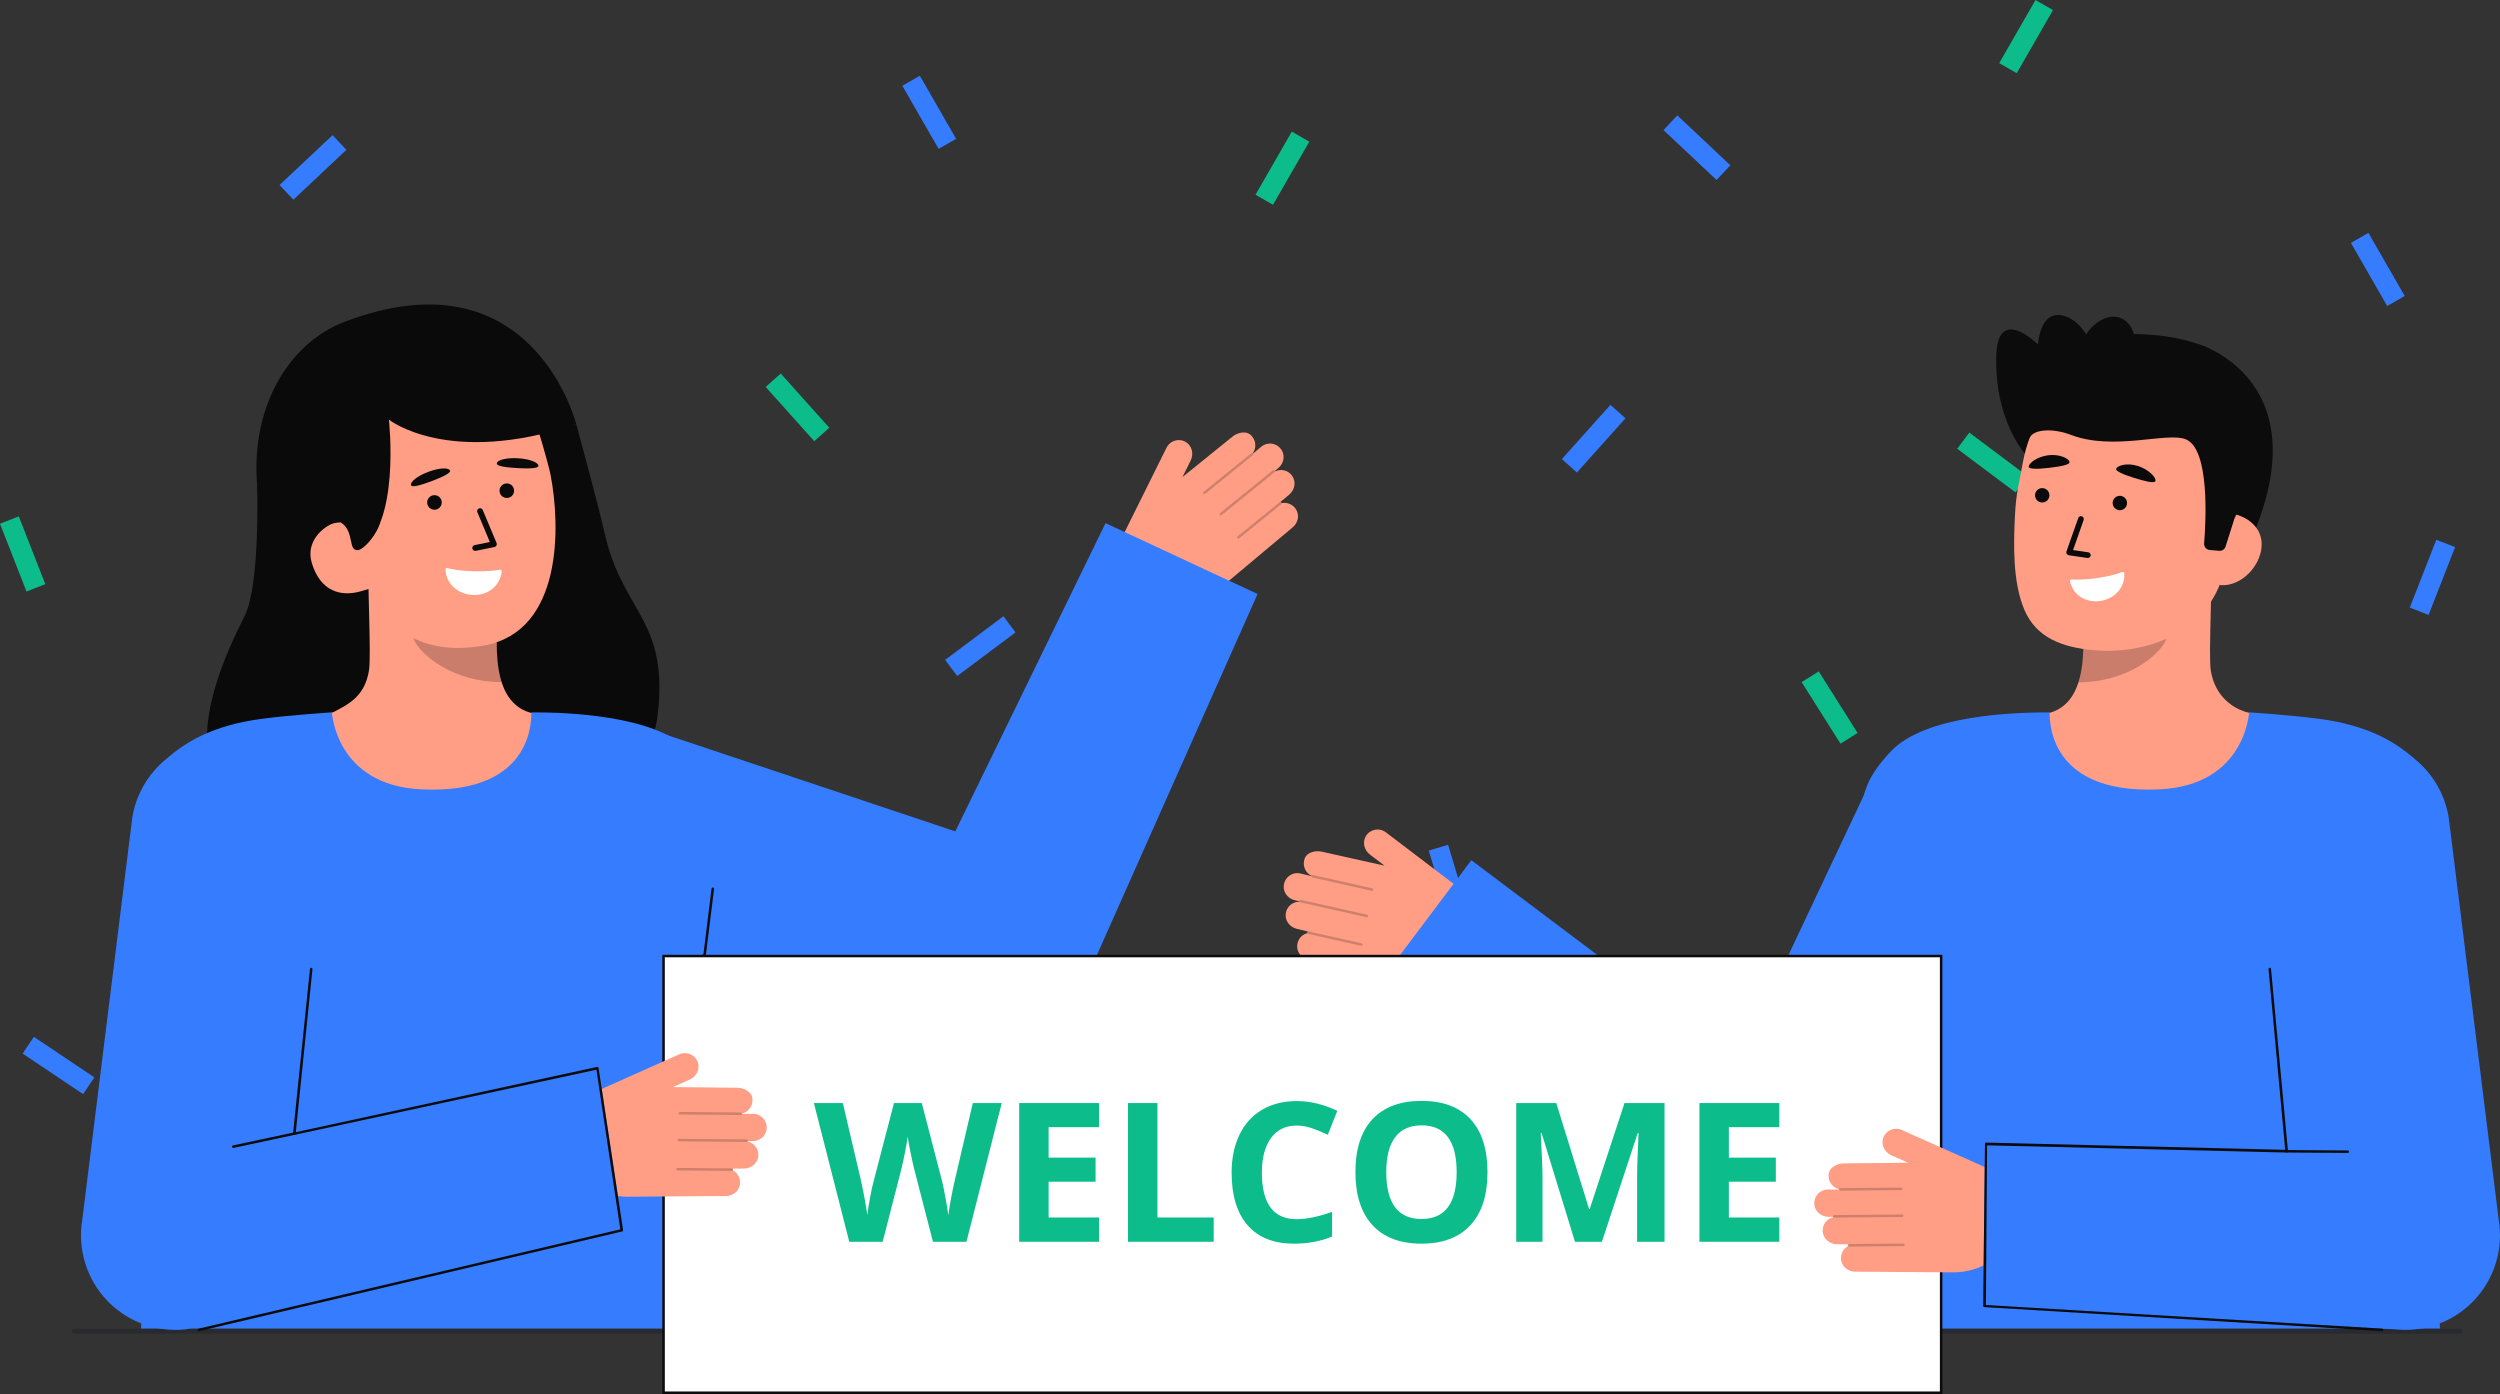 <svg id="Layer_2" data-name="Layer 2" xmlns="http://www.w3.org/2000/svg" viewBox="0 0 991.358 552.782" style="width: 100%; height: 100%;">
  <rect x="0" y="0" width="991.358" height="552.782" fill="#333333" stroke="none"/>
  <g id="Layer_2-2" data-name="Layer 2">
    <g>
      <g>
        <rect x="950.137" y="224.945" width="28.869" height="8" transform="translate(400.187 1043.981) rotate(-68.651)" fill="#367cff"></rect>
        <rect x="312.242" y="147.099" width="8" height="28.869" transform="translate(-27.101 252.187) rotate(-41.848)" fill="#0cbc8b"></rect>
        <rect x="374.303" y="252.22" width="28.869" height="8.001" transform="translate(-76.002 284.203) rotate(-36.835)" fill="#367cff"></rect>
        <rect x="668.905" y="44.127" width="8" height="28.87" transform="translate(169.117 508.482) rotate(-46.741)" fill="#367cff"></rect>
        <rect x="494.098" y="62.701" width="28.87" height="8" transform="translate(197.253 474.327) rotate(-60.106)" fill="#0cbc8b"></rect>
        <rect x="721.516" y="266.128" width="8" height="28.869" transform="translate(-37.773 430.489) rotate(-32.254)" fill="#0cbc8b"></rect>
        <rect x="406.359" y="385.377" width="8" height="28.869" transform="translate(-135.422 225.548) rotate(-26.546)" fill="#0cbc8b"></rect>
        <rect x="288.032" y="328.136" width="28.869" height="7.999" transform="translate(-102.536 526.488) rotate(-73.312)" fill="#367cff"></rect>
        <rect x="779.383" y="410.686" width="28.869" height="8" transform="translate(-96.441 512.408) rotate(-33.846)" fill="#367cff"></rect>
        <rect x="789.007" y="10.508" width="28.869" height="8" transform="translate(390.446 703.829) rotate(-60.107)" fill="#0cbc8b"></rect>
        <rect x="4.98" y="205.226" width="8" height="28.869" transform="translate(-79.351 18.342) rotate(-21.349)" fill="#0cbc8b"></rect>
        <rect x="786.072" y="168.964" width="8.001" height="28.869" transform="translate(169.628 705.795) rotate(-53.165)" fill="#0cbc8b"></rect>
        <rect x="109.674" y="62.392" width="28.87" height="8" transform="translate(-11.774 103.092) rotate(-43.259)" fill="#367cff"></rect>
        <rect x="364.48" y="30.096" width="8" height="28.87" transform="translate(26.834 189.577) rotate(-29.894)" fill="#367cff"></rect>
        <rect x="63.111" y="354.619" width="28.869" height="8" transform="translate(-267.118 232.811) rotate(-57.746)" fill="#0cbc8b"></rect>
        <rect x="19.196" y="408.081" width="8" height="28.869" transform="translate(-340.637 206.453) rotate(-56.154)" fill="#367cff"></rect>
        <rect x="938.91" y="92.411" width="8" height="28.869" transform="translate(72.195 484.14) rotate(-29.893)" fill="#367cff"></rect>
      </g>
      <g>
        <g>
          <path id="sk" d="m803.433,285.056c.229-.03,2.764,42.039,51.636,38.372,33.834-2.535,45.898-38.431,46.673-38.431-3.648-.775-8.156-1.952-9.948-2.356-5.952-1.341-13.383-6.253-15.1-16.599-.99-5.963.689-36.47.172-42.503l-51.935,11.592c.726,12.742,5.805,42.283-11.997,47.511-2.962.865-6.153,1.66-9.502,2.415Z" fill="#ff9e85"></path>
          <path id="sh" d="m824.204,270.568c.736-2.348,1.173-4.39,1.562-8.061.696-6.564.325-12.599-.339-18.748,10.492-1.397,20.565-5.81,28.704-12.575.964,3.561,6.268,19.123,4.8,22.508-2.776,6.398-15.819,16.875-34.726,16.875Z" fill="#0c0c0c" opacity=".22"></path>
          <g>
            <path d="m803.368,180.424s-12.635-13.606-11.747-39.6c.688-20.126,16.535-4.193,16.535-4.193,0,0,.636-14.487,10.695-11.251,10.059,3.236,13.196,19.131,13.196,19.131" fill="#0c0c0c"></path>
            <path d="m871.858,136.505s50.191,14.575,19.378,80.622l-4.581-.501-9.3-1.017" fill="#0c0c0c"></path>
            <path d="m830.437,257.847c20.495,1.775,46.904-6.682,52.117-34.004l4.704-24.653c5.213-27.322-4.911-52.208-30.636-57.116h0c-25.725-4.908-49.179,13.572-54.392,40.893l-2.082,10.914c-.429,2.247-.962,6.323-1.175,11.373-.426,10.075-1.034,25.401,3.848,36.709,4.608,10.675,14.524,14.75,27.617,15.884Z" fill="#ff9e85"></path>
            <g>
              <g>
                <circle id="e1_eye" cx="809.83" cy="196.407" r="2.856" transform="translate(581.447 997.806) rotate(-87.726)" fill="#0a0a0a"></circle>
                <g id="e1_n">
                  <path d="m827.87,221.265c.577.023,1.09-.394,1.174-.978.091-.624-.342-1.204-.967-1.294l-6.019-.872,4.2-11.926c.209-.595-.103-1.247-.699-1.457-.595-.209-1.247.103-1.457.698l-4.661,13.237c-.113.322-.076.679.101.971s.475.49.814.539l7.395,1.071c.04.006.08.009.119.011Z" fill="#0a0a0a"></path>
                </g>
                <path id="e1_eb" d="m839.138,185.91c-.308.839,2.735,2.233,7.037,3.572s8.206,2.335,8.544,1.274c.427-1.339-2.687-4.657-6.989-5.995-4.303-1.338-8.108-.171-8.592,1.149Z" fill="#0a0a0a"></path>
                <circle id="e1_eye-2" data-name="e1_eye" cx="840.609" cy="199.466" r="2.856" transform="translate(607.948 1031.498) rotate(-87.726)" fill="#0a0a0a"></circle>
              </g>
              <path id="e1_eb-2" data-name="e1_eb" d="m804.458,185.131c.059.892,3.406.932,7.881.409,4.476-.523,8.447-1.195,8.326-2.302-.153-1.397-3.878-3.246-8.354-2.723-4.476.523-7.947,3.213-7.854,4.616Z" fill="#0a0a0a"></path>
            </g>
            <path d="m879.368,231.862c7.818,1.492,15.751-5.663,17.242-13.48,1.492-7.818-4.023-13.338-11.841-14.83l-5.028,4.47-7.095,22.558,6.721,1.282Z" fill="#ff9e85"></path>
            <path d="m876.235,218.096c-1.328-.115-2.315-1.275-2.207-2.603.702-8.58,2.322-37.496-7.306-41.305-7.542-2.984-28.49,4.745-45.471-1.73-7.429-2.833-15.067-2.226-16.455,1.274-.55,1.386-1.668-20.132,13.16-33.678,11.806-10.785,43.808-8.737,57.354-2.107,37.51,18.36,10.771,67.598,10.771,67.598l-3.549,11.196c-.343,1.081-1.389,1.78-2.519,1.682l-3.778-.327Z" fill="#0c0c0c"></path>
            <ellipse cx="834.994" cy="141.002" rx="16.038" ry="10.896" transform="translate(393.042 863.341) rotate(-68.125)" fill="#0c0c0c"></ellipse>
          </g>
        </g>
        <path d="m821.504,229.786c-.429-.028-.75.369-.653.789,1.26,5.442,6.34,8.59,12.014,7.732s9.868-5.378,9.527-10.926c-.027-.443-.479-.727-.888-.553-1.303.553-4.35,1.606-10.104,2.432-4.943.71-8.408.622-9.897.526Z" fill="#fff"></path>
        <g>
          <path d="m101.956,192.418s1.315,39.463-4.953,51.835c-18.045,35.617-21.964,62.658.746,80.714,22.709,18.056,156.637,6.771,162.835-39.806,5.218-39.213-13.466-41.767-20.666-73.122-3.258-14.187-11.409-43.822-11.409-43.822" fill="#0a0a0a"></path>
          <path id="sk-2" data-name="sk" d="m219.739,285.013c-.229-.03-2.77,42.137-51.756,38.461-33.913-2.54-46.004-38.521-46.781-38.521,3.656-.777,9.813-1.907,11.437-2.774,5.34-2.869,11.947-5.855,13.669-16.225.992-5.977-.691-36.555-.173-42.602l52.056,11.619c-.727,12.772-5.818,42.381,12.025,47.621,2.969.867,6.167,1.664,9.524,2.421Z" fill="#ff9e85"></path>
          <path id="sh-2" data-name="sh" d="m198.92,270.491c-.737-2.354-1.176-4.4-1.566-8.079-.697-6.58-.326-12.628.34-18.791-10.516-1.4-20.612-5.823-28.771-12.605-.967,3.57-6.283,19.168-4.811,22.561,2.782,6.413,15.856,16.915,34.807,16.915Z" fill="#0c0c0c" opacity=".22"></path>
          <path d="m192.128,255.938c-20.541,3.799-40.595-2.629-48.529-29.735l-11.624-24.008c-7.934-27.106-.129-53.248,25.393-60.718h0c25.522-7.47,47.252-.921,55.186,26.185,0,0,4.775,15.486,5.796,20.782,3.85,19.973,4.943,61.73-26.224,67.494Z" fill="#ff9e85"></path>
          <path d="m198.186,225.919c.434-.079.807.288.757.727-.645,5.69-5.449,9.491-11.328,9.283s-10.679-4.32-10.983-10.009c-.024-.454.403-.796.839-.668,1.391.41,4.618,1.125,10.575,1.292,5.117.143,8.635-.352,10.14-.625Z" fill="#fff"></path>
          <path id="e1_eb-3" data-name="e1_eb" d="m213.51,184.771c-.008.905-3.389,1.142-7.946.877-4.557-.266-8.612-.713-8.555-1.839.072-1.422,3.844-2.359,8.4-2.093,4.557.266,8.112,1.631,8.1,3.055Z" fill="#0a0a0a"></path>
          <path d="m112.024,212.918l30.07,5.208c16.954-8.874,12.12-51.727,12.12-51.727,0,0,23.493,18.799,74.296,1.818,0,0-17.298-69.15-92.007-40.551-24.09,9.222-39.186,38.213-33.705,71.337,3.841,23.213,9.226,13.915,9.226,13.915Z" fill="#0a0a0a"></path>
          <path d="m143.137,234.447c-7.756,2.27-16.168.259-19.554-11.425-2.249-7.762,3.577-14.392,11.333-16.662l5.518,4.027,9.372,22.108-6.668,1.952Z" fill="#ff9e85"></path>
          <g>
            <circle id="e1_eye-3" data-name="e1_eye" cx="200.971" cy="194.58" r="2.892" transform="translate(-18.023 20.533) rotate(-5.598)" fill="#0a0a0a"></circle>
            <g id="e1_n-2" data-name="e1_n">
              <path d="m188.549,218.447c-.583.057-1.125-.334-1.245-.92-.128-.626.275-1.238.902-1.366l6.036-1.235-4.948-11.813c-.246-.59.031-1.267.621-1.514.589-.246,1.267.031,1.514.62l5.49,13.112c.133.319.117.682-.045.988s-.452.523-.791.593l-7.415,1.518c-.04.008-.08.014-.12.018Z" fill="#0a0a0a"></path>
            </g>
            <path id="e1_eb-4" data-name="e1_eb" d="m178.486,186.611c.36.831-2.634,2.419-6.907,4.025-4.272,1.606-8.161,2.843-8.565,1.79-.511-1.329,2.556-3.715,6.829-5.321,4.272-1.606,8.076-1.8,8.643-.494Z" fill="#0a0a0a"></path>
            <circle id="e1_eye-4" data-name="e1_eye" cx="172.282" cy="199.245" r="2.893" transform="translate(-18.615 17.756) rotate(-5.598)" fill="#0a0a0a"></circle>
          </g>
          <path d="m123.714,201.94l.716,11.019c1.839-2.713,4.681-4.752,8.137-5.511.858-.2,1.722-.274,2.571-.286,5.659,3.646,2.673,11.611,6.956,10.963,2.433-.368,7.441-6.686,8.427-10.398.625-2.353-6.338-10.463-6.545-12.889" fill="#0a0a0a"></path>
        </g>
        <rect x="617.522" y="169.962" width="28.869" height="8" transform="translate(80.756 528.658) rotate(-48.152)" fill="#367cff"></rect>
        <rect x="452.22" y="413.642" width="28.869" height="8" transform="translate(-115.515 648.446) rotate(-63.454)" fill="#0cbc8b"></rect>
        <rect x="570.547" y="335.531" width="7.999" height="28.869" transform="translate(-76.297 179.725) rotate(-16.688)" fill="#367cff"></rect>
        <g>
          <path d="m576.813,350.77l-27.267-20.727c-2.51-1.908-6.149-1.292-7.87,1.434-1.526,2.416-.74,5.635,1.535,7.365l5.847,4.444-24.802-5.537c-2.747-.664-6.542.279-7.083,3.409-.604,2.502.637,5.013,2.845,6.116-.009.026-.027.048-.031.076-.005.021,0,.042-.001.063l-4.236-1.023c-3.267-.789-6.557,1.563-6.694,5.114-.101,2.601,1.814,4.857,4.344,5.468l1.803.436c.012.058.033.113.064.163-2.58-.024-4.92,1.804-5.388,4.499-.497,2.857,1.502,5.565,4.32,6.246l4.477,1.082c-.144.06-.261.179-.302.344-.021.097-.005.19.027.277-2.22.599-3.978,2.584-4.02,5.208-.041,2.553,1.865,4.733,4.348,5.333l37.774,9.126c10.81,2.612,22.124-1.597,28.599-10.639h0c5.675-7.924,4.016-18.925-3.744-24.824l-4.544-3.454Z" fill="#ff9e85"></path>
          <g fill="none" opacity=".2">
            <path d="m544.54,352.877c-.066.263-.329.427-.595.367l-23.58-5.295c-.269-.061-.439-.328-.378-.598.037-.258.328-.439.598-.378l23.58,5.295c.269.061.439.328.378.598l-.003.011Z" fill="#0c0c0c"></path>
          </g>
          <g fill="none" opacity=".2">
            <path d="m542.491,363.341c-.066.263-.329.427-.595.367l-26.315-5.91c-.269-.061-.439-.328-.378-.598.057-.246.328-.438.598-.378l26.315,5.91c.269.061.439.328.378.598l-.003.011Z" fill="#0c0c0c"></path>
          </g>
          <g fill="none" opacity=".2">
            <path d="m540.338,374.687c-.066.263-.329.427-.595.367l-20.991-4.714c-.269-.061-.439-.328-.378-.598.067-.271.328-.438.598-.378l20.991,4.714c.269.061.439.328.378.598l-.003.011Z" fill="#0c0c0c"></path>
          </g>
        </g>
        <g>
          <path d="m447.36,208.206l15.224-30.681c1.402-2.824,4.936-3.888,7.688-2.211,2.441,1.487,3.166,4.72,1.896,7.28l-3.265,6.579,19.762-15.977c2.166-1.814,5.985-2.656,7.86-.092,1.653,1.973,1.656,4.774.167,6.743.02.019.045.031.061.054.014.017.018.038.029.056l3.34-2.798c2.576-2.158,6.569-1.512,8.269,1.609,1.245,2.285.532,5.157-1.463,6.829l-1.422,1.191c.015.057.021.116.015.175,2.301-1.168,5.209-.569,6.826,1.637,1.714,2.339,1.126,5.653-1.096,7.515l-3.531,2.958c.156-.01.313.044.424.174.062.077.089.168.099.26,2.255-.449,4.712.548,5.915,2.881,1.171,2.27.431,5.07-1.527,6.709l-29.79,24.954c-8.525,7.141-20.531,8.396-30.349,3.171h0c-8.604-4.579-12.004-15.172-7.672-23.903l2.537-5.113Z" fill="#ff9e85"></path>
          <g fill="none" opacity=".2">
            <path d="m477.211,195.758c.176.206.485.236.696.064l18.774-15.218c.214-.174.247-.489.073-.703-.147-.215-.489-.247-.703-.073l-18.774,15.218c-.214.174-.247.489-.073.703l.008.009Z" fill="#0c0c0c"></path>
          </g>
          <g fill="none" opacity=".2">
            <path d="m483.694,204.224c.176.206.485.236.696.064l20.952-16.983c.214-.174.247-.489.073-.703-.16-.195-.489-.247-.703-.073l-20.952,16.983c-.214.174-.247.489-.073.703l.008.009Z" fill="#0c0c0c"></path>
          </g>
          <g fill="none" opacity=".2">
            <path d="m490.663,213.432c.176.206.485.236.696.064l16.713-13.547c.214-.174.247-.489.073-.703-.18-.213-.489-.247-.703-.073l-16.713,13.547c-.214.174-.247.489-.073.703l.008.009Z" fill="#0c0c0c"></path>
          </g>
        </g>
        <path d="m260.143,290.012l147.927,49.447-43.431,19.305,73.756-151.319,60.283,28.094-68.437,153.798c-7.251,16.295-25.285,24.424-41.961,19.723l-1.471-.418-150.167-42.16,23.5-76.47Z" fill="#367cff"></path>
        <path id="b_1_b" d="m167.152,313.021c-34.092-1.607-35.527-30.544-35.527-30.544,0,0-16.892,1.092-28.121,2.611-18.384,2.487-30.512,8.721-40.163,18.372-8.978,8.978-14.444,18.692-8.66,80.711,4.188,44.906,1.24,143.679,1.24,143.679h207.75s14.507-142.697,16.227-162.911c3.283-38.589,12.555-47.108-6.232-66.986-13.625-14.416-48.797-15.476-62.958-15.474-.231,0,2.873,32.73-43.555,30.541Z" fill="#367cff"></path>
        <path d="m279.436,378.996c-.021,0-.041,0-.062-.004-.273-.033-.469-.283-.435-.558l3.217-26.077c.033-.274.272-.473.558-.435.273.033.469.283.435.558l-3.217,26.077c-.031.253-.247.438-.495.438Z" fill="#0c0c0c"></path>
        <path id="b_1_b-2" data-name="b_1_b" d="m856.326,313.021c34.092-1.607,35.527-30.544,35.527-30.544,0,0,16.892,1.092,28.121,2.611,18.384,2.487,30.512,8.721,40.163,18.372,8.978,8.978,14.444,18.692,8.66,80.711-4.188,44.906-1.24,143.679-1.24,143.679h-207.75s-14.507-142.697-16.227-162.911c-3.283-38.589-12.555-47.108,6.232-66.986,13.625-14.416,48.797-15.476,62.958-15.474.231,0-2.873,32.73,43.555,30.541Z" fill="#367cff"></path>
        <path d="m743.089,306.891l-53.714,113.872-105.925-79.656-42.072,55.946,140.261,105.476c1.188.88,2.603,1.818,3.927,2.56,16.854,9.443,38.173,3.435,47.616-13.42l.607-1.084,81.948-146.268-72.648-37.427Z" fill="#367cff"></path>
        <path d="m975.528,528.851H29.445c-.552,0-1-.448-1-1s.448-1,1-1h946.082c.552,0,1,.448,1,1s-.448,1-1,1Z" fill="#292a2e"></path>
        <g>
          <rect x="263.129" y="379.11" width="506.619" height="173.171" fill="#fff"></rect>
          <path d="m770.247,552.782h-507.618v-174.171h507.618v174.171Zm-506.618-1h505.618v-172.171h-505.618v172.171Z" fill="#0c0c0c"></path>
        </g>
        <g>
          <path d="m238.113,432.034l31.273-13.967c2.879-1.286,6.282.144,7.337,3.19.935,2.701-.563,5.656-3.173,6.821l-6.706,2.995,25.411.261c2.826-.02,6.306,1.762,6.12,4.934.018,2.574-1.762,4.736-4.164,5.307.003.027.015.053.012.081,0,.022-.01.04-.013.061l4.358-.031c3.36-.024,6.028,3.016,5.352,6.505-.495,2.555-2.873,4.315-5.476,4.334l-1.854.013c-.025.054-.058.103-.1.144,2.518.564,4.379,2.878,4.221,5.608-.167,2.895-2.73,5.076-5.63,5.097l-4.606.033c.127.091.214.233.216.404-.001.099-.038.186-.089.264,2.025,1.089,3.284,3.423,2.727,5.987-.542,2.496-2.895,4.184-5.449,4.202l-38.86.277c-11.121.079-21.178-6.597-25.422-16.877h0c-3.72-9.009.403-19.343,9.303-23.317l5.211-2.327Z" fill="#ff9e85"></path>
          <g fill="none" opacity=".2">
            <path d="m269.057,441.441c.004.271.224.49.496.493l24.166.218c.276.002.502-.219.504-.496.023-.259-.22-.502-.496-.504l-24.166-.218c-.276-.002-.502.219-.504.496v.012Z" fill="#0c0c0c"></path>
          </g>
          <g fill="none" opacity=".2">
            <path d="m268.667,452.096c.004.271.224.49.496.493l26.969.243c.276.002.502-.219.504-.496,0-.252-.22-.502-.496-.504l-26.969-.243c-.276-.002-.502.219-.504.496v.012Z" fill="#0c0c0c"></path>
          </g>
          <g fill="none" opacity=".2">
            <path d="m268.178,463.634c.004.271.224.49.496.493l21.513.194c.276.002.502-.219.504-.496-.003-.279-.22-.502-.496-.504l-21.513-.194c-.276-.002-.502.219-.504.496v.012Z" fill="#0c0c0c"></path>
          </g>
        </g>
        <path id="b_4_b" d="m247.064,487.717l-173.387,39.415c-1.356.147-2.712.22-4.061.22-10.264,0-20.15-4.216-27.274-11.767-8.061-8.545-11.652-20.372-9.703-31.955l19.842-159.603c3.437-20.423,22.775-34.19,43.202-30.759,20.423,3.436,34.195,22.778,30.759,43.202l-9.555,114.235,120.464-27.261,9.714,64.273Z" fill="#367cff"></path>
        <g id="b_4_st">
          <path d="m92.51,455.197c-.244,0-.457-.178-.494-.426-.041-.273.147-.527.42-.568l24.161-5.159c.283-.043.528.147.569.42.041.273-.147.527-.42.568l-24.161,5.159c-.025.004-.05.006-.075.006Z" fill="#0c0c0c"></path>
        </g>
        <g id="b_4_st-2" data-name="b_4_st">
          <path d="m78.879,527.851c-.248,0-.462-.184-.495-.436-.036-.273.157-.524.431-.561l167.161-39.371-9.471-63.301-119.745,25.851c-.158.019-.315-.035-.425-.148-.11-.114-.16-.274-.134-.431l6.716-65.27c.045-.272.298-.461.576-.41.272.046.456.304.41.576l-6.604,64.602,119.434-25.87c.13-.037.269-.017.385.051s.2.18.233.311l9.714,64.273c.066.263-.091.532-.353.604l-167.767,39.527c-.022.003-.044.004-.065.004Z" fill="#0c0c0c"></path>
        </g>
        <g>
          <path d="m785.364,462.034l-31.273-13.967c-2.879-1.286-6.282.144-7.337,3.19-.935,2.701.563,5.656,3.173,6.821l6.706,2.995-25.411.261c-2.826-.02-6.306,1.762-6.12,4.934-.018,2.574,1.762,4.736,4.164,5.307-.003.027-.015.053-.012.081,0,.022.01.04.013.061l-4.358-.031c-3.36-.024-6.028,3.016-5.352,6.505.495,2.555,2.873,4.315,5.476,4.334l1.854.013c.025.054.058.103.1.144-2.518.564-4.379,2.878-4.221,5.608.167,2.895,2.73,5.076,5.63,5.097l4.606.033c-.127.091-.214.233-.216.404.001.099.038.186.089.264-2.025,1.089-3.284,3.423-2.727,5.987.542,2.496,2.895,4.184,5.449,4.202l38.86.277c11.121.079,21.178-6.597,25.422-16.877h0c3.72-9.009-.403-19.343-9.303-23.317l-5.211-2.327Z" fill="#ff9e85"></path>
          <g fill="none" opacity=".2">
            <path d="m754.42,471.441c-.004.271-.224.49-.496.493l-24.166.218c-.276.002-.502-.219-.504-.496-.023-.259.22-.502.496-.504l24.166-.218c.276-.002.502.219.504.496v.012Z" fill="#0c0c0c"></path>
          </g>
          <g fill="none" opacity=".2">
            <path d="m754.81,482.096c-.004.271-.224.49-.496.493l-26.969.243c-.276.002-.502-.219-.504-.496,0-.252.22-.502.496-.504l26.969-.243c.276-.002.502.219.504.496v.012Z" fill="#0c0c0c"></path>
          </g>
          <g fill="none" opacity=".2">
            <path d="m755.299,493.634c-.004.271-.224.49-.496.493l-21.513.194c-.276.002-.502-.219-.504-.496.003-.279.22-.502.496-.504l21.513-.194c.276-.002.502.219.504.496v.012Z" fill="#0c0c0c"></path>
          </g>
        </g>
        <path id="b_4_b-2" data-name="b_4_b" d="m786.413,517.717l163.387,9.415c1.356.147,2.712.22,4.061.22,10.264,0,20.15-4.216,27.274-11.767,8.061-8.545,11.652-20.372,9.703-31.955l-19.842-159.603c-3.437-20.423-22.775-34.19-43.202-30.759-20.423,3.436-34.195,22.778-30.759,43.202l9.555,121.235-119.464-4.261-.714,64.273Z" fill="#367cff"></path>
        <g id="b_4_st-3" data-name="b_4_st">
          <path d="m930.967,457.197c.244,0,.457-.178.494-.426.041-.273-.147-.527-.42-.568l-24.161-.159c-.283-.043-.528.147-.569.42-.041.273.147.527.42.568l24.161.159c.025.004.05.006.075.006Z" fill="#0c0c0c"></path>
        </g>
        <g id="b_4_st-4" data-name="b_4_st">
          <path d="m944.599,527.851c.248,0,.462-.184.495-.436.036-.273-.157-.524-.431-.561l-157.161-9.371.471-63.301,118.745,2.851c.158.019.315-.035.425-.148.11-.114.16-.274.134-.431l-6.716-72.27c-.045-.272-.298-.461-.576-.41-.272.046-.456.304-.41.576l6.604,71.602-118.434-2.87c-.13-.037-.269-.017-.385.051s-.2.18-.233.311l-.714,64.273c-.066.263.091.532.353.604l157.767,9.527c.022.003.044.004.065.004Z" fill="#0c0c0c"></path>
        </g>
        <g>
          <path d="m383.238,492.416h-13.28l-7.449-28.894c-.276-1.028-.746-3.153-1.41-6.376-.665-3.223-1.048-5.386-1.147-6.49-.15,1.354-.527,3.53-1.129,6.527s-1.066,5.135-1.392,6.415l-7.412,28.818h-13.242l-14.033-55.002h11.475l7.035,30.022c1.229,5.543,2.119,10.346,2.671,14.409.15-1.43.495-3.643,1.035-6.64.539-2.997,1.047-5.323,1.523-6.979l8.014-30.812h11.022l8.014,30.812c.351,1.379.79,3.486,1.316,6.32.527,2.834.928,5.267,1.204,7.298.251-1.956.652-4.395,1.204-7.317.551-2.921,1.054-5.286,1.505-7.091l6.997-30.022h11.475l-13.995,55.002Z" fill="#0cbc8b"></path>
          <path d="m435.833,492.416h-31.678v-55.002h31.678v9.556h-20.015v12.077h18.623v9.556h-18.623v14.184h20.015v9.631Z" fill="#0cbc8b"></path>
          <path d="m447.307,492.416v-55.002h11.663v45.372h22.31v9.631h-33.973Z" fill="#0cbc8b"></path>
          <path d="m514.198,446.329c-4.39,0-7.787,1.649-10.195,4.947-2.408,3.298-3.611,7.895-3.611,13.789,0,12.264,4.602,18.396,13.807,18.396,3.862,0,8.54-.965,14.033-2.896v9.781c-4.515,1.881-9.556,2.822-15.124,2.822-8.001,0-14.121-2.427-18.359-7.28-4.239-4.853-6.358-11.819-6.358-20.899,0-5.718,1.041-10.728,3.123-15.03,2.081-4.301,5.072-7.599,8.973-9.894,3.899-2.295,8.471-3.442,13.713-3.442,5.343,0,10.709,1.292,16.103,3.875l-3.763,9.48c-2.057-.978-4.126-1.831-6.207-2.558-2.082-.728-4.126-1.091-6.133-1.091Z" fill="#0cbc8b"></path>
          <path d="m589.855,464.839c0,9.104-2.257,16.102-6.771,20.993-4.515,4.891-10.985,7.336-19.413,7.336s-14.897-2.445-19.412-7.336c-4.515-4.891-6.772-11.913-6.772-21.068s2.264-16.146,6.791-20.974c4.527-4.828,11.017-7.242,19.469-7.242s14.917,2.433,19.395,7.299c4.477,4.866,6.715,11.864,6.715,20.993Zm-40.142,0c0,6.146,1.166,10.773,3.499,13.882,2.332,3.11,5.818,4.665,10.458,4.665,9.306,0,13.958-6.182,13.958-18.547s-4.628-18.585-13.883-18.585c-4.64,0-8.139,1.562-10.496,4.684s-3.536,7.756-3.536,13.901Z" fill="#0cbc8b"></path>
          <path d="m624.542,492.416l-13.242-43.152h-.339c.476,8.779.715,14.635.715,17.569v25.583h-10.422v-55.002h15.877l13.017,42.061h.226l13.808-42.061h15.876v55.002h-10.872v-26.034c0-1.229.019-2.646.056-4.251.038-1.605.207-5.869.508-12.792h-.338l-14.184,43.077h-10.685Z" fill="#0cbc8b"></path>
          <path d="m705.579,492.416h-31.678v-55.002h31.678v9.556h-20.015v12.077h18.623v9.556h-18.623v14.184h20.015v9.631Z" fill="#0cbc8b"></path>
        </g>
      </g>
    </g>
  </g>
</svg>
